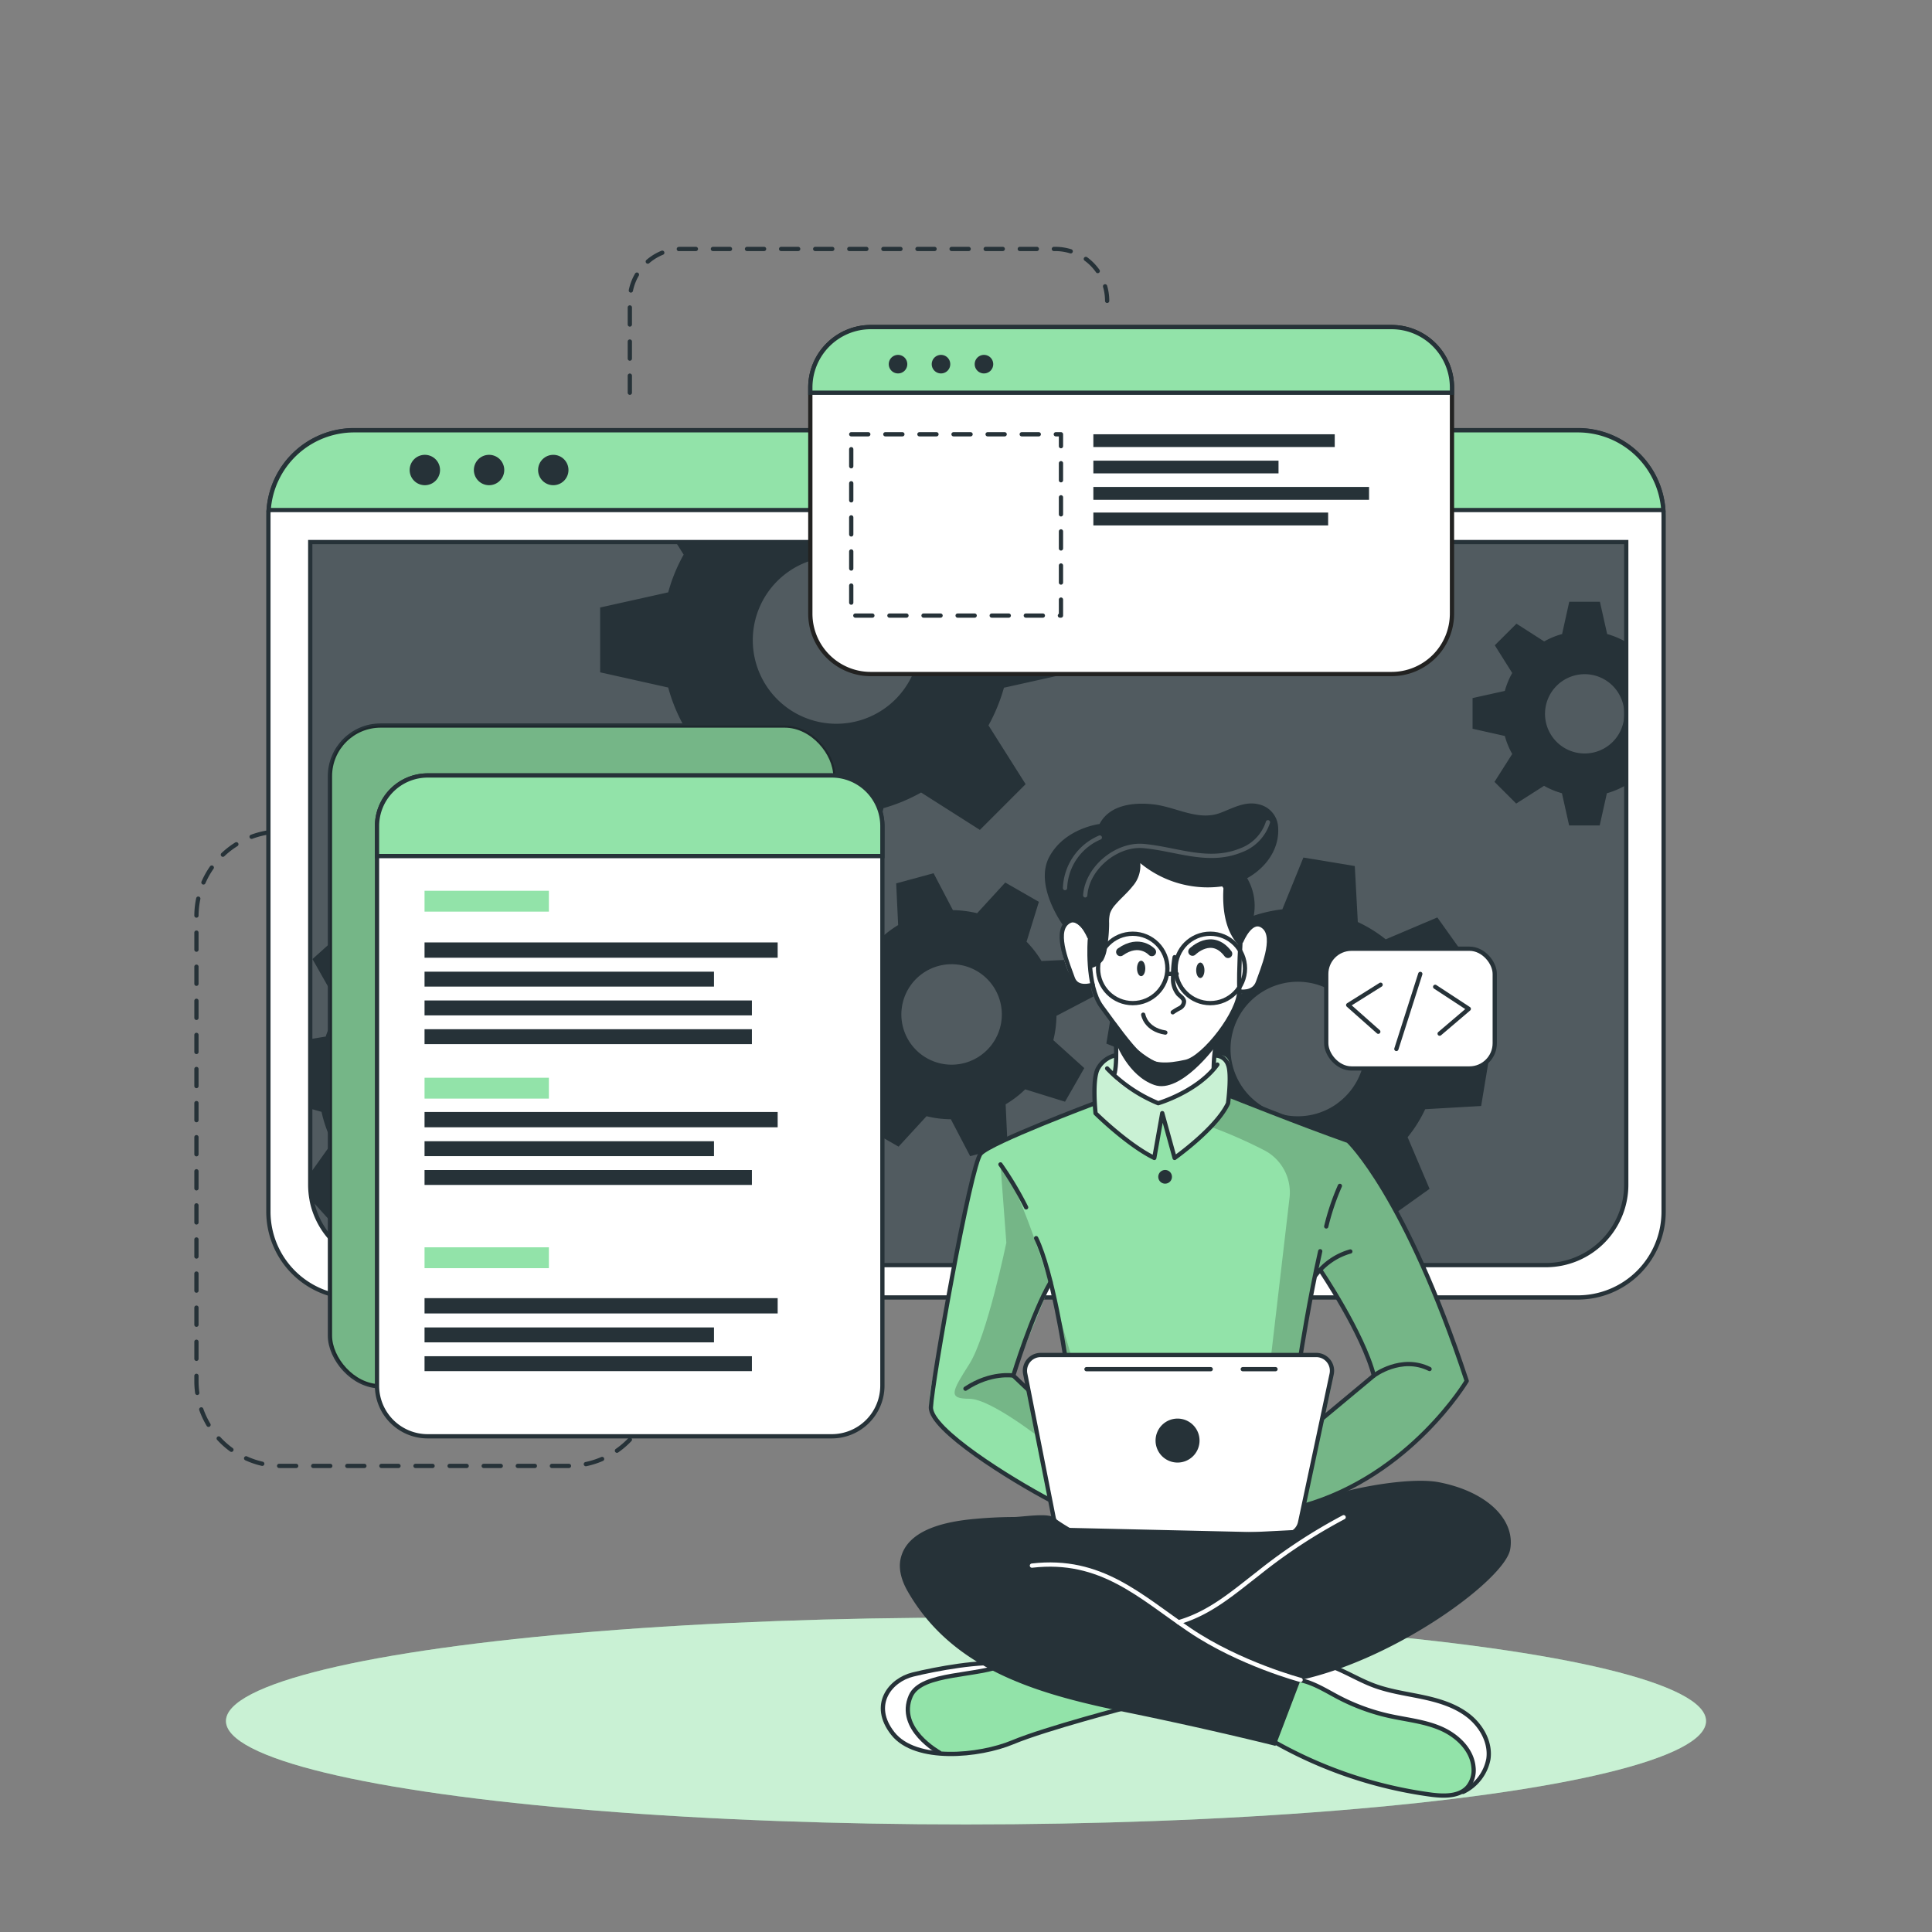 
<svg
  xmlns="http://www.w3.org/2000/svg"
  xmlns:xlink="http://www.w3.org/1999/xlink"

  class="animated"
  id="freepik_stories-developer-activity"
  viewBox="0 0 500 500"
  version="1.1"
>

  <rect x="0" y="0" width="500" height="500" fill="#808080" stroke="none"/>

  <g
    id="freepik--Lines--inject-10"
    class="animable"
    style="transform-origin: 168.685px 221.905px"
  >
    <path
      d="M78.19,215.18H72.77a21.93,21.93,0,0,0-21.93,21.93V357.45a21.93,21.93,0,0,0,21.93,21.93h74.36a21.93,21.93,0,0,0,21.93-21.93h0"
      style="
        fill: none;
        stroke: rgb(38, 50, 56);
        stroke-linecap: round;
        stroke-linejoin: round;
        stroke-width: 1.103px;
        stroke-dasharray: 4.412;
        transform-origin: 109.95px 297.28px;
      "
      id="el0uwivl1x5ej"
      class="animable"
    />
    <path
      d="M163,101.63V77.86A13.43,13.43,0,0,1,176.4,64.43h96.7a13.43,13.43,0,0,1,13.43,13.43h0"
      style="
        fill: none;
        stroke: rgb(38, 50, 56);
        stroke-linecap: round;
        stroke-linejoin: round;
        stroke-width: 1.103px;
        stroke-dasharray: 4.412;
        transform-origin: 224.765px 83.03px;
      "
      id="el0vq8f6dz2en"
      class="animable"
    />
  </g>
  <g
    id="freepik--Shadow--inject-10"
    class="animable"
    style="transform-origin: 250px 445.4px"
  >
    <ellipse
      cx="250"
      cy="445.4"
      rx="191.52"
      ry="26.76"
      style="fill: rgb(146, 227, 169); transform-origin: 250px 445.4px"
      id="eljjb2jwlscwd"
      class="animable"
    />
    <g id="elscp4my0fjt">
      <ellipse
        cx="250"
        cy="445.4"
        rx="191.52"
        ry="26.76"
        style="
          fill: rgb(255, 255, 255);
          opacity: 0.5;
          transform-origin: 250px 445.4px;
        "
        class="animable"
      />
    </g>
  </g>
  <g
    id="freepik--Window--inject-10"
    class="animable"
    style="transform-origin: 250px 223.55px"
  >
    <path
      d="M430.54,133.52V313.58a22.2,22.2,0,0,1-22.19,22.2H91.65a22.2,22.2,0,0,1-22.19-22.2V133.52c0-.53,0-1,.07-1.56a22.18,22.18,0,0,1,22.12-20.64h316.7A22.18,22.18,0,0,1,430.47,132C430.52,132.48,430.54,133,430.54,133.52Z"
      style="
        fill: rgb(255, 255, 255);
        stroke: rgb(38, 50, 56);
        stroke-linecap: round;
        stroke-linejoin: round;
        stroke-width: 1.103px;
        transform-origin: 250px 223.55px;
      "
      id="elrpsced8pton"
      class="animable"
    />
    <path
      d="M80.26,140.28H420.87a0,0,0,0,1,0,0V306.61a20.8,20.8,0,0,1-20.8,20.8h-299a20.8,20.8,0,0,1-20.8-20.8V140.28a0,0,0,0,1,0,0Z"
      style="fill: rgb(38, 50, 56); transform-origin: 250.565px 233.845px"
      id="el4djki1mn0m1"
      class="animable"
    />
    <g id="el4vnb55m4oi6">
      <path
        d="M420.88,140.28V306.61a20.69,20.69,0,0,1-20.57,20.8H100.83a20.69,20.69,0,0,1-20.57-20.8V140.28Z"
        style="
          fill: rgb(255, 255, 255);
          opacity: 0.2;
          transform-origin: 250.57px 233.845px;
        "
        class="animable"
      />
    </g>
    <path
      d="M430.47,132H69.53a22.18,22.18,0,0,1,22.12-20.64h316.7A22.18,22.18,0,0,1,430.47,132Z"
      style="
        fill: rgb(146, 227, 169);
        stroke: rgb(38, 50, 56);
        stroke-miterlimit: 10;
        stroke-width: 1.103px;
        transform-origin: 250px 121.68px;
      "
      id="elbxs3wkxn1z"
      class="animable"
    />
    <path
      d="M113.88,121.64a3.93,3.93,0,1,1-3.93-3.93A3.93,3.93,0,0,1,113.88,121.64Z"
      style="fill: rgb(38, 50, 56); transform-origin: 109.95px 121.64px"
      id="el3yo284e32n5"
      class="animable"
    />
    <path
      d="M130.5,121.64a3.93,3.93,0,1,1-3.93-3.93A3.93,3.93,0,0,1,130.5,121.64Z"
      style="fill: rgb(38, 50, 56); transform-origin: 126.57px 121.64px"
      id="elelzm391951g"
      class="animable"
    />
    <circle
      cx="143.19"
      cy="121.64"
      r="3.93"
      style="fill: rgb(38, 50, 56); transform-origin: 143.19px 121.64px"
      id="elk9vqo8bjo7"
      class="animable"
    />
    <path
      d="M420.87,140.28V306.61a20.8,20.8,0,0,1-20.8,20.8h-299a20.8,20.8,0,0,1-20.4-16.76v-.06a21,21,0,0,1-.38-4V140.28Z"
      style="
        fill: none;
        stroke: rgb(38, 50, 56);
        stroke-miterlimit: 10;
        stroke-width: 1.103px;
        transform-origin: 250.58px 233.845px;
      "
      id="elv2ifztjpl39"
      class="animable"
    />
    <path
      d="M420.55,166a20.94,20.94,0,0,0-4.62-1.91l-1.87-8.35h-7.94l-1.85,8.35a20.25,20.25,0,0,0-4.64,1.91l-7.17-4.59L386.85,167l4.51,7.17a20.35,20.35,0,0,0-1.91,4.64l-8.35,1.85v7.94l8.35,1.87a20,20,0,0,0,1.91,4.66l-4.59,7.22,5.62,5.61,7.21-4.59a20.39,20.39,0,0,0,4.63,1.92l1.86,8.34H414l1.86-8.34a20.78,20.78,0,0,0,4.62-1.92l.37.24V165.8Zm-10.44,29a10.26,10.26,0,1,1,10.26-10.25A10.25,10.25,0,0,1,410.11,195Z"
      style="fill: rgb(38, 50, 56); transform-origin: 400.975px 184.685px"
      id="elssxi7lm1t7"
      class="animable"
    />
    <path
      d="M277.45,174.05V157.31l-17.6-3.91a45.51,45.51,0,0,0-4-9.77l2.13-3.35h-83.1l2.05,3.26a43,43,0,0,0-4,9.76l-17.61,3.92V174l17.61,3.93a43.65,43.65,0,0,0,4,9.84l-9.67,15.21,11.85,11.84,15.2-9.68a44.38,44.38,0,0,0,9.77,4.05L208,226.74H224.7l3.94-17.59a44.64,44.64,0,0,0,9.74-4.05l15.21,9.68,11.84-11.84-9.61-15.21a45.87,45.87,0,0,0,4-9.75Zm-61,13.26a21.63,21.63,0,1,1,21.63-21.63A21.62,21.62,0,0,1,216.45,187.31Z"
      style="fill: rgb(38, 50, 56); transform-origin: 216.385px 183.51px"
      id="elscmhuh0rppm"
      class="animable"
    />
    <path
      d="M166.38,289l.71-13.29-13.77-3.88a37.21,37.21,0,0,0-2.82-7.9l8.32-11.68-8.92-9.89-12.46,7a36.51,36.51,0,0,0-7.59-3.63l-2.38-14.12L114.19,231l-3.84,13.81a35,35,0,0,0-7.9,2.8l-11.67-8.31-9.91,8.91,7.06,12.47a35,35,0,0,0-3.64,7.58l-4,.66v18l2.92.82A34.6,34.6,0,0,0,86,295.65l-5.74,8.05.38,6.89v.06l5.93,6.57,12.48-7.05a34.66,34.66,0,0,0,7.61,3.67L109,327.4h0l.11.57,13.28.7.35-1.27h0l3.49-12.53a35.53,35.53,0,0,0,7.94-2.8l11.65,8.3,9.9-8.9-7-12.48a34.53,34.53,0,0,0,3.59-7.57Zm-35.27-20.75a17.2,17.2,0,1,0-1.28,24.28A17.2,17.2,0,0,0,131.11,268.29Z"
      style="fill: rgb(38, 50, 56); transform-origin: 123.675px 279.835px"
      id="el3kwfu99nzi7"
      class="animable"
    />
    <path
      d="M272.6,269.19a27.25,27.25,0,0,0,.81-6.29l9.55-5-2.64-9.69-10.78.5a27.27,27.27,0,0,0-3.87-5l3.19-10.31-8.7-5-7.28,7.94a28.8,28.8,0,0,0-6.27-.8l-5-9.55-9.68,2.63.51,10.79a27.24,27.24,0,0,0-5,3.87l-10.32-3.19-5,8.69,8,7.27a26,26,0,0,0-.79,6.27l-9.57,5,2.64,9.68,10.8-.51a25.39,25.39,0,0,0,3.85,5l-3.21,10.26,8.71,5,7.24-7.88a26.12,26.12,0,0,0,6.29.79l5,9.56,9.68-2.63-.43-9.22-.07-1.58a26.41,26.41,0,0,0,5.06-3.87l10.31,3.2,4.26-7.44.72-1.26Zm-22.87,5.88a13,13,0,1,1,9.1-15.9A13,13,0,0,1,249.73,275.07Z"
      style="fill: rgb(38, 50, 56); transform-origin: 246.36px 262.605px"
      id="el0ynctbiykcx"
      class="animable"
    />
    <path
      d="M383.32,286.23l2.2-13.3-13.46-5.41a35.27,35.27,0,0,0-1.93-8.3l9.69-10.79-7.84-11-13.36,5.67a35.38,35.38,0,0,0-7.22-4.48l-.78-14.49-13.3-2.2-5.45,13.4a37.15,37.15,0,0,0-8.27,1.95l-10.82-9.69-10.95,7.84,5.68,13.35a36.24,36.24,0,0,0-4.05,6.29c-.15.31-.31.62-.45.93l-14.48.8-2.21,13.28,2.18.88,11.28,4.55a35.18,35.18,0,0,0,1.93,8.26L292,294.63l7.85,11,13.35-5.7a35.06,35.06,0,0,0,7.21,4.52l.75,14.42,13.29,2.2,5.44-13.3a35.13,35.13,0,0,0,8.28-1.94l10.8,9.69,11-7.85-5.68-13.36a34.78,34.78,0,0,0,4.55-7.25Zm-37.3-.6a17.41,17.41,0,1,1,4-24.29A17.41,17.41,0,0,1,346,285.63Z"
      style="fill: rgb(38, 50, 56); transform-origin: 335.92px 271.5px"
      id="elkarspax8pa"
      class="animable"
    />
  </g>
  <g
    id="freepik--Graphics--inject-10"
    class="animable"
    style="transform-origin: 236.115px 228.18px"
  >
    <rect
      x="85.39"
      y="187.77"
      width="130.8"
      height="171.01"
      rx="13.11"
      style="
        fill: rgb(146, 227, 169);
        stroke: rgb(38, 50, 56);
        stroke-miterlimit: 10;
        stroke-width: 1.103px;
        transform-origin: 150.79px 273.275px;
      "
      id="els1mw9ztsc8o"
      class="animable"
    />
    <g id="elc491ojkrgr">
      <rect
        x="85.39"
        y="187.77"
        width="130.8"
        height="171.01"
        rx="13.11"
        style="opacity: 0.2; transform-origin: 150.79px 273.275px"
        class="animable"
      />
    </g>
    <path
      d="M228.36,213.8V358.59a13.11,13.11,0,0,1-13.11,13.12H110.67a13.11,13.11,0,0,1-13.1-13.12V213.8a13.11,13.11,0,0,1,13.1-13.11H215.25A13.11,13.11,0,0,1,228.36,213.8Z"
      style="
        fill: rgb(255, 255, 255);
        stroke: rgb(38, 50, 56);
        stroke-linecap: round;
        stroke-linejoin: round;
        stroke-width: 1.103px;
        transform-origin: 162.965px 286.2px;
      "
      id="elkwl7327v71"
      class="animable"
    />
    <path
      d="M228.36,213.8v7.75H97.57V213.8a13.11,13.11,0,0,1,13.1-13.11H215.25A13.11,13.11,0,0,1,228.36,213.8Z"
      style="
        fill: rgb(146, 227, 169);
        stroke: rgb(38, 50, 56);
        stroke-miterlimit: 10;
        stroke-width: 1.103px;
        transform-origin: 162.965px 211.12px;
      "
      id="els0qli8nngm"
      class="animable"
    />
    <rect
      x="109.87"
      y="230.53"
      width="32.18"
      height="5.4"
      style="fill: rgb(146, 227, 169); transform-origin: 125.96px 233.23px"
      id="elb3pivzudw3s"
      class="animable"
    />
    <rect
      x="109.87"
      y="278.92"
      width="32.18"
      height="5.4"
      style="fill: rgb(146, 227, 169); transform-origin: 125.96px 281.62px"
      id="elir1a4mvhxnl"
      class="animable"
    />
    <rect
      x="109.87"
      y="322.8"
      width="32.18"
      height="5.4"
      style="fill: rgb(146, 227, 169); transform-origin: 125.96px 325.5px"
      id="elwzysws2nyt8"
      class="animable"
    />
    <rect
      x="109.87"
      y="243.9"
      width="91.39"
      height="3.96"
      style="fill: rgb(38, 50, 56); transform-origin: 155.565px 245.88px"
      id="el1u1mf0s4174"
      class="animable"
    />
    <rect
      x="109.87"
      y="251.47"
      width="74.91"
      height="3.86"
      style="fill: rgb(38, 50, 56); transform-origin: 147.325px 253.4px"
      id="elni451grmo9i"
      class="animable"
    />
    <rect
      x="109.87"
      y="258.92"
      width="84.72"
      height="3.86"
      style="fill: rgb(38, 50, 56); transform-origin: 152.23px 260.85px"
      id="el927o0n2d4uj"
      class="animable"
    />
    <rect
      x="109.87"
      y="266.36"
      width="84.72"
      height="3.86"
      style="fill: rgb(38, 50, 56); transform-origin: 152.23px 268.29px"
      id="el7zih1gtxcqc"
      class="animable"
    />
    <rect
      x="109.87"
      y="287.78"
      width="91.39"
      height="3.96"
      style="fill: rgb(38, 50, 56); transform-origin: 155.565px 289.76px"
      id="elipjxcm7axn"
      class="animable"
    />
    <rect
      x="109.87"
      y="295.35"
      width="74.91"
      height="3.86"
      style="fill: rgb(38, 50, 56); transform-origin: 147.325px 297.28px"
      id="elih1qkh8j27l"
      class="animable"
    />
    <rect
      x="109.87"
      y="302.8"
      width="84.72"
      height="3.86"
      style="fill: rgb(38, 50, 56); transform-origin: 152.23px 304.73px"
      id="elnmm4axavxc9"
      class="animable"
    />
    <rect
      x="109.87"
      y="335.96"
      width="91.39"
      height="3.96"
      style="fill: rgb(38, 50, 56); transform-origin: 155.565px 337.94px"
      id="elpm3yzxae03"
      class="animable"
    />
    <rect
      x="109.87"
      y="343.54"
      width="74.91"
      height="3.86"
      style="fill: rgb(38, 50, 56); transform-origin: 147.325px 345.47px"
      id="el2l1l7qfydh2"
      class="animable"
    />
    <rect
      x="109.87"
      y="350.99"
      width="84.72"
      height="3.86"
      style="fill: rgb(38, 50, 56); transform-origin: 152.23px 352.92px"
      id="el2rn2e381fg2"
      class="animable"
    />
    <path
      d="M375.77,100.29v58.52a15.63,15.63,0,0,1-15.64,15.63H225.35a15.63,15.63,0,0,1-15.64-15.63V100.29a15.65,15.65,0,0,1,15.64-15.64H360.13A15.64,15.64,0,0,1,375.77,100.29Z"
      style="
        fill: rgb(255, 255, 255);
        stroke: rgb(34, 34, 33);
        stroke-miterlimit: 10;
        stroke-width: 1.103px;
        transform-origin: 292.74px 129.545px;
      "
      id="el5kd8pogod0f"
      class="animable"
    />
    <path
      d="M375.77,100.29v1.34H209.71v-1.34a15.65,15.65,0,0,1,15.64-15.64H360.13A15.64,15.64,0,0,1,375.77,100.29Z"
      style="
        fill: rgb(146, 227, 169);
        stroke: rgb(38, 50, 56);
        stroke-miterlimit: 10;
        stroke-width: 1.103px;
        transform-origin: 292.74px 93.14px;
      "
      id="eleq6jur7ouy5"
      class="animable"
    />
    <path
      d="M234.11,95.94a2.4,2.4,0,1,1,0-3.39A2.41,2.41,0,0,1,234.11,95.94Z"
      style="fill: rgb(38, 50, 56); transform-origin: 232.409px 94.245px"
      id="elrhmovoy2gg"
      class="animable"
    />
    <path
      d="M245.23,95.94a2.4,2.4,0,1,1,0-3.39A2.41,2.41,0,0,1,245.23,95.94Z"
      style="fill: rgb(38, 50, 56); transform-origin: 243.529px 94.245px"
      id="el58p0xkeyrm2"
      class="animable"
    />
    <path
      d="M256.35,95.94a2.4,2.4,0,1,1,0-3.39A2.41,2.41,0,0,1,256.35,95.94Z"
      style="fill: rgb(38, 50, 56); transform-origin: 254.649px 94.245px"
      id="el5m8frh1gtmd"
      class="animable"
    />
    <rect
      x="220.3"
      y="112.39"
      width="54.28"
      height="46.92"
      style="
        fill: none;
        stroke: rgb(38, 50, 56);
        stroke-linecap: round;
        stroke-linejoin: round;
        stroke-width: 1.103px;
        stroke-dasharray: 4.412;
        transform-origin: 247.44px 135.85px;
      "
      id="ellgkymj5qz0p"
      class="animable"
    />
    <rect
      x="282.96"
      y="112.39"
      width="62.47"
      height="3.3"
      style="fill: rgb(38, 50, 56); transform-origin: 314.195px 114.04px"
      id="el9qfrajlshs4"
      class="animable"
    />
    <rect
      x="282.96"
      y="119.22"
      width="47.92"
      height="3.29"
      style="fill: rgb(38, 50, 56); transform-origin: 306.92px 120.865px"
      id="el16gvtr4uh5o"
      class="animable"
    />
    <rect
      x="282.96"
      y="126.02"
      width="71.35"
      height="3.33"
      style="fill: rgb(38, 50, 56); transform-origin: 318.635px 127.685px"
      id="el0p9x7bwgevm"
      class="animable"
    />
    <rect
      x="282.96"
      y="132.65"
      width="60.76"
      height="3.33"
      style="fill: rgb(38, 50, 56); transform-origin: 313.34px 134.315px"
      id="el0anarvz15lzs"
      class="animable"
    />
    <rect
      x="343.23"
      y="245.53"
      width="43.61"
      height="30.99"
      rx="6.53"
      style="
        fill: rgb(255, 255, 255);
        stroke: rgb(38, 50, 56);
        stroke-linecap: round;
        stroke-linejoin: round;
        stroke-width: 1.103px;
        transform-origin: 365.035px 261.025px;
      "
      id="elnfccgoxr04"
      class="animable"
    />
    <polyline
      points="357.3 254.85 348.91 260.11 356.7 267.01"
      style="
        fill: none;
        stroke: rgb(38, 50, 56);
        stroke-linecap: round;
        stroke-linejoin: round;
        stroke-width: 1.103px;
        transform-origin: 353.105px 260.93px;
      "
      id="elmqtyiik2hdm"
      class="animable"
    />
    <polyline
      points="372.58 267.51 380.12 261.09 371.42 255.39"
      style="
        fill: none;
        stroke: rgb(38, 50, 56);
        stroke-linecap: round;
        stroke-linejoin: round;
        stroke-width: 1.103px;
        transform-origin: 375.77px 261.45px;
      "
      id="eleohxt339kor"
      class="animable"
    />
    <line
      x1="361.38"
      y1="271.47"
      x2="367.57"
      y2="252.05"
      style="
        fill: none;
        stroke: rgb(38, 50, 56);
        stroke-linecap: round;
        stroke-linejoin: round;
        stroke-width: 1.103px;
        transform-origin: 364.475px 261.76px;
      "
      id="elzp7693rpmq"
      class="animable"
    />
  </g>
  <g
    id="freepik--Character--inject-10"
    class="animable animator-active"
    style="transform-origin: 309.678px 336.317px"
  >
    <path
      d="M296.86,440.47s-29,8.31-33.05,9.75c-3.68,1.3-13.66,4.8-21.15,3.71a15.89,15.89,0,0,1-2.14-.46c-7.59-2.26-11-4.37-12-9.14s2.78-8.29,6.42-10.54,23.38-4.6,23.38-4.6l4.77,1.4h0Z"
      style="fill: rgb(146, 227, 169); transform-origin: 262.608px 441.664px"
      id="elhmo8whcvrl7"
      class="animable"
    />
    <path
      d="M242.66,453.93a15.89,15.89,0,0,1-2.14-.46c-7.59-2.26-11-4.37-12-9.14s2.78-8.29,6.42-10.54,23.38-4.6,23.38-4.6l4.77,1.4c-4.32,2-20.4,3.09-23.91,5.11s-5.2,5.82-3.13,11C237.16,449.4,240.12,452.05,242.66,453.93Z"
      style="fill: rgb(255, 255, 255); transform-origin: 245.723px 441.56px"
      id="elrijict22rt"
      class="animable"
    />
    <path
      d="M292.5,441.65s-21.78,5.64-30.42,9.25-25.11,5.19-31-2.25-.68-13.86,5.19-15.29,17.74-3.68,24.22-2.77"
      style="
        fill: none;
        stroke: rgb(38, 50, 56);
        stroke-linecap: round;
        stroke-linejoin: round;
        stroke-width: 1.103px;
        transform-origin: 260.496px 442.151px;
      "
      id="elcp1puwd6y9o"
      class="animable"
    />
    <path
      d="M243.09,453.54s-11.08-6.08-7.4-14.6c2.72-6.28,17.5-4.92,24.82-8.35"
      style="
        fill: none;
        stroke: rgb(38, 50, 56);
        stroke-linecap: round;
        stroke-linejoin: round;
        stroke-width: 1.103px;
        transform-origin: 247.726px 442.065px;
      "
      id="elv3ul644i7i9"
      class="animable"
    />
    <path
      d="M385.19,455.28c-.3,3-1.35,5.81-4.35,7.58-2,1.18-4.84,1.88-8.91,1.84-10.17-.13-29.29-7.4-29.29-7.4l-17.9-9.9,9.31-14.73,2.55-4,6.58,1.48s5.45,3.09,10.93,5.55,18.79,3,23.48,6.77S385.7,450.34,385.19,455.28Z"
      style="fill: rgb(146, 227, 169); transform-origin: 354.99px 446.686px"
      id="elhsxovapwt5n"
      class="animable"
    />
    <path
      d="M385.19,455.28c-.3,3-1.35,5.81-4.35,7.58a13.39,13.39,0,0,0-.5-8.94c-2-4.49-8.51-8.45-17.07-9.11s-15.11-4.66-18.54-6.45c-2.68-1.39-8.33-4.43-10.68-5.69l2.55-4,6.58,1.48s5.45,3.09,10.93,5.55,18.79,3,23.48,6.77S385.7,450.34,385.19,455.28Z"
      style="fill: rgb(255, 255, 255); transform-origin: 359.645px 445.765px"
      id="elvc5952ppnx"
      class="animable"
    />
    <path
      d="M328.71,450.18a112.86,112.86,0,0,0,41.9,14.31c3.26.39,7.05.45,9.23-2a6.82,6.82,0,0,0,1.5-5.11c-.39-4.6-4.26-8.24-8.5-10.07s-8.91-2.25-13.42-3.26a53.38,53.38,0,0,1-12.9-4.72c-3.24-1.69-6.37-3.74-9.94-4.5s-7.82.16-9.73,3.28"
      style="
        fill: none;
        stroke: rgb(38, 50, 56);
        stroke-linecap: round;
        stroke-linejoin: round;
        stroke-width: 1.103px;
        transform-origin: 354.118px 449.635px;
      "
      id="el44ctejf88z7"
      class="animable"
    />
    <path
      d="M378.64,463.74a11.92,11.92,0,0,0,6.55-8.46c.65-4.33-1.82-8.69-5.29-11.35s-7.82-3.92-12.11-4.81S359.11,437.63,355,436c-6.27-2.46-12.46-7.3-19-5.57"
      style="
        fill: none;
        stroke: rgb(38, 50, 56);
        stroke-linecap: round;
        stroke-linejoin: round;
        stroke-width: 1.103px;
        transform-origin: 360.647px 446.902px;
      "
      id="elaa08yhdz40e"
      class="animable"
    />
    <path
      d="M348.91,295.26l-30.29-11.52-.38-.15s.11-.8.2-2c.19-2.42.29-6.36-.85-7.69-1.69-2-6.47-.32-11.14-2.46s-13.3,1.69-13.3,1.69-6.24-1.15-9,3.35c-1.4,3.63-.92,9-.92,9l-.57.2c-3.61,1.35-23.25,8.74-27.4,11.71-4.59,3.25-9.67,36.62-11.3,46.42s-4.53,18.63-3.06,22,22.57,19.62,34.71,23.81,55.19,3,55.19,3,.7-.19,1.95-.59c7.28-2.34,33.11-12,46.82-34.68C379.59,357.39,366.31,313.86,348.91,295.26Zm-81.84,56.13c-2.23,1.58-1,7.7-1,7.7l-3.79-3.34,9.52-23.41,4.06,18S269.3,349.82,267.07,351.39Zm76.16,14.87c-1.05.54,3-10.71,1.08-13.26s-7.71-2.31-7.71-2.31l.49-3.07,3.43-17.6,1.14-1.35s11.78,20.19,13.89,27.31C355.55,356,342.71,366.26,343.23,366.26Z"
      style="fill: rgb(146, 227, 169); transform-origin: 310.033px 331.783px"
      id="eld7iw3fy49x6"
      class="animable"
    />
    <path
      d="M291.72,222.25l-15.64,16.6s-2.15,1.91-1.3,6.72,2.85,9,4.36,9.28a21.37,21.37,0,0,0,3.62.32s3.35,7.26,5.73,10.11c0,0,.82,11.21.38,14.32,0,0,5.62,4.91,10.91,5.53s13.46-7.48,13.46-7.48l2-9.92s4.8-7.28,5.12-9.22,2.52-1.44,3.6-2.4,3.57-5.23,4-9.27.44-8.68-4.25-7.32c-4.07-1.09-1.52-9.69-1.52-9.69l-7.15-6.3Z"
      style="fill: rgb(255, 255, 255); transform-origin: 301.36px 253.707px"
      id="el6qjhz53pcu"
      class="animable"
    />
    <g id="elyaw3dl6wr7">
      <path
        d="M318.62,283.74a17.67,17.67,0,0,1-.81,1.81c-2.58,4.86-13.82,14.13-13.82,14.13l-3.4-10.45-1.86,10.45c-3.75-1.64-15.19-11.55-15.19-11.55s-.39-.93-.86-2.38l.57-.2s-.48-5.41.92-9c2.74-4.5,9-3.35,9-3.35s8.63-3.83,13.3-1.69,9.45.48,11.14,2.46.65,9.66.65,9.66Z"
        style="
          fill: rgb(255, 255, 255);
          opacity: 0.5;
          transform-origin: 300.65px 285.27px;
        "
        class="animable"
      />
    </g>
    <g id="el9olco1kd00i">
      <path
        d="M348.91,295.26l-30.29-11.52-.38-.15s.11-.8.2-2l-.63,3.93-4.48,6.08a124,124,0,0,1,14,6.16A12.28,12.28,0,0,1,333.73,310l-5.58,47.75-2.29,27.11,6.91,7.17c7.28-2.34,33.11-12,46.82-34.68C379.59,357.39,366.31,313.86,348.91,295.26Zm-5.68,71c-1.05.54,3-10.71,1.08-13.26s-7.71-2.31-7.71-2.31l.49-3.07,3.43-17.6,1.14-1.35s11.78,20.19,13.89,27.31C355.55,356,342.71,366.26,343.23,366.26Z"
        style="opacity: 0.2; transform-origin: 346.46px 336.81px"
        class="animable"
      />
    </g>
    <g id="elle120dq52wr">
      <path
        d="M277.87,353l-4.71-15.74s-8.45-28.81-14.24-35.91l1.52,20.26s-5,24.2-9.57,31.39-5.59,9,0,9,19.2,10.84,19.2,10.84l-1.05-9ZM266,359.09l-3.79-3.34,9.52-23.41,4.06,18s-6.52-.49-8.75,1.08S266,359.09,266,359.09Z"
        style="opacity: 0.2; transform-origin: 262.46px 337.095px"
        class="animable"
      />
    </g>
    <path
      d="M288.49,265.28s.86,8.49,0,12.37"
      style="
        fill: none;
        stroke: rgb(38, 50, 56);
        stroke-linecap: round;
        stroke-linejoin: round;
        stroke-width: 1.103px;
        transform-origin: 288.681px 271.465px;
      "
      id="elx9lj00ymdpf"
      class="animable"
    />
    <path
      d="M314.11,276.51a36.53,36.53,0,0,1,.94-8.11"
      style="
        fill: none;
        stroke: rgb(38, 50, 56);
        stroke-linecap: round;
        stroke-linejoin: round;
        stroke-width: 1.103px;
        transform-origin: 314.58px 272.455px;
      "
      id="elbg44fg5weuu"
      class="animable"
    />
    <path
      d="M316.38,228.58s5.14,6.45,4.87,11.33-.65,10.66-.52,16.32-9.09,17.52-13.83,18.57-8.82,1.32-11.85-1.71-6.06-7.24-10-12.64-3-17.25-3-17.25"
      style="
        fill: none;
        stroke: rgb(38, 50, 56);
        stroke-linecap: round;
        stroke-linejoin: round;
        stroke-width: 1.103px;
        transform-origin: 301.606px 252.052px;
      "
      id="elnl6q3mwj6xi"
      class="animable"
    />
    <path
      d="M304,247.71a26.82,26.82,0,0,0-.4,5.37,6.05,6.05,0,0,0,1.32,4.2c.57.58,1.39,1.05,1.5,1.85a2,2,0,0,1-1.06,1.75,15.55,15.55,0,0,0-1.85,1.1"
      style="
        fill: none;
        stroke: rgb(38, 50, 56);
        stroke-linecap: round;
        stroke-linejoin: round;
        stroke-width: 1.103px;
        transform-origin: 304.965px 254.845px;
      "
      id="elw08nogb203b"
      class="animable"
    />
    <path
      d="M295.87,262.6s.59,3.83,5.72,4.63"
      style="
        fill: none;
        stroke: rgb(38, 50, 56);
        stroke-linecap: round;
        stroke-linejoin: round;
        stroke-width: 1.103px;
        transform-origin: 298.73px 264.915px;
      "
      id="el6nx0ksds9fb"
      class="animable"
    />
    <path
      d="M296.4,250.63c0,1.11-.48,2-1.07,2s-1.07-.89-1.07-2,.48-2,1.07-2S296.4,249.53,296.4,250.63Z"
      style="fill: rgb(38, 50, 56); transform-origin: 295.33px 250.63px"
      id="elrwyk6q2x6tl"
      class="animable"
    />
    <path
      d="M311.71,251.11c0,1.11-.48,2-1.07,2s-1.07-.9-1.07-2,.48-2,1.07-2S311.71,250,311.71,251.11Z"
      style="fill: rgb(38, 50, 56); transform-origin: 310.64px 251.11px"
      id="el97qzuya27a"
      class="animable"
    />
    <path
      d="M308.62,246.26s5-5,9.19.58"
      style="
        fill: none;
        stroke: rgb(38, 50, 56);
        stroke-linecap: round;
        stroke-linejoin: round;
        stroke-width: 2.206px;
        transform-origin: 313.215px 245.52px;
      "
      id="eliua4gqzaeee"
      class="animable"
    />
    <path
      d="M298.09,246.36s-3.16-3.54-8.14,0"
      style="
        fill: none;
        stroke: rgb(38, 50, 56);
        stroke-linecap: round;
        stroke-linejoin: round;
        stroke-width: 2.206px;
        transform-origin: 294.02px 245.573px;
      "
      id="elro7fdt5o0q"
      class="animable"
    />
    <path
      d="M288.87,270s3.05,8.4,9.86,10.79,15.85-10,15.85-10l-.47-1.61s-5.93,7.7-12.52,6.39-13.1-10.25-13.1-10.25Z"
      style="fill: rgb(38, 50, 56); transform-origin: 301.535px 273.208px"
      id="elchosqr5d1wd"
      class="animable"
    />
    <path
      d="M282.76,254.85s-4.06,1.43-5.14-1.73-4.78-11.49-1.54-14.27,5.84,3.67,5.84,3.67"
      style="
        fill: none;
        stroke: rgb(38, 50, 56);
        stroke-linecap: round;
        stroke-linejoin: round;
        stroke-width: 1.103px;
        transform-origin: 278.769px 246.664px;
      "
      id="elez6wceap4r9"
      class="animable"
    />
    <path
      d="M320.72,256.57s3.77.76,4.85-2.4,4.78-11.49,1.54-14.27-5.84,3.67-5.84,3.67"
      style="
        fill: none;
        stroke: rgb(38, 50, 56);
        stroke-linecap: round;
        stroke-linejoin: round;
        stroke-width: 1.103px;
        transform-origin: 324.566px 247.927px;
      "
      id="elv4wtgdz57os"
      class="animable"
    />
    <path
      d="M281.92,250.63a5.62,5.62,0,0,0,3.56-2.1,8.74,8.74,0,0,0,1-3.19,37.59,37.59,0,0,0,.56-6.44,8.81,8.81,0,0,1,.23-2.51,6.6,6.6,0,0,1,1.36-2.23c1.41-1.66,3.12-3.06,4.47-4.78a8,8,0,0,0,2-6,27.45,27.45,0,0,0,22.47,5.81c7.15-1.4,14-7.67,13.17-15.55a6.37,6.37,0,0,0-5-5.48c-3.53-.88-6.7,1-9.9,2.21-5.83,2.2-11.54-1.58-17.43-2.21-5-.55-11.23.08-13.85,5.09,0,0-9,1.06-13,8.5s3.57,17.73,3.57,17.73,3-3.68,6.93,3.76Z"
      style="fill: rgb(38, 50, 56); transform-origin: 300.601px 229.282px"
      id="elbj30x46aeqf"
      class="animable"
    />
    <path
      d="M317,226.68s-2.34,12.2,3.77,18.11c0,0,1.34-3.67,2.69-4.57a14.13,14.13,0,0,0-1.07-13.54C317.87,219.58,317,226.68,317,226.68Z"
      style="fill: rgb(38, 50, 56); transform-origin: 320.631px 234.157px"
      id="elavhuetm35pg"
      class="animable"
    />
    <g id="el5trc1wvdjz">
      <path
        d="M328.14,212.8a11.49,11.49,0,0,1-7,7.27c-8.48,3.46-16.71-.37-25.21-1.12-6.93-.62-14.58,5.64-15.07,12.76"
        style="
          fill: none;
          stroke: rgb(255, 255, 255);
          stroke-linecap: round;
          stroke-linejoin: round;
          stroke-width: 1.103px;
          opacity: 0.2;
          transform-origin: 304.5px 222.255px;
        "
        class="animable"
      />
    </g>
    <g id="elrazdl06dbih">
      <path
        d="M275.63,229.83a14.81,14.81,0,0,1,9-13.08"
        style="
          fill: none;
          stroke: rgb(255, 255, 255);
          stroke-linecap: round;
          stroke-linejoin: round;
          stroke-width: 1.103px;
          opacity: 0.2;
          transform-origin: 280.13px 223.29px;
        "
        class="animable"
      />
    </g>
    <path
      d="M286.53,276.51a38.71,38.71,0,0,0,13.21,9s10.15-2.95,15.31-10"
      style="
        fill: none;
        stroke: rgb(38, 50, 56);
        stroke-linecap: round;
        stroke-linejoin: round;
        stroke-width: 1.103px;
        transform-origin: 300.79px 280.51px;
      "
      id="eljf4mettw9h9"
      class="animable"
    />
    <g id="el4h7mbdzmmnj">
      <circle
        cx="293.15"
        cy="250.63"
        r="8.98"
        style="
          fill: none;
          stroke: rgb(38, 50, 56);
          stroke-linecap: round;
          stroke-linejoin: round;
          stroke-width: 1.103px;
          transform-origin: 293.15px 250.63px;
          transform: rotate(-24.64deg);
        "
        class="animable"
      />
    </g>
    <g id="el205i6tjre03">
      <circle
        cx="313.22"
        cy="250.63"
        r="8.98"
        style="
          fill: none;
          stroke: rgb(38, 50, 56);
          stroke-linecap: round;
          stroke-linejoin: round;
          stroke-width: 1.103px;
          transform-origin: 313.22px 250.63px;
          transform: rotate(-7deg);
        "
        class="animable"
      />
    </g>
    <path
      d="M288.49,273.16a7,7,0,0,0-4.33,3.35c-1.59,2.8-.63,11.61-.63,11.61s8.21,8.12,15.2,11.55l2.06-11.59,3.2,11.59s10.82-7.65,13.82-14.12c0,0,1-7.55,0-10a3.47,3.47,0,0,0-3.23-2.37"
      style="
        fill: none;
        stroke: rgb(38, 50, 56);
        stroke-linecap: round;
        stroke-linejoin: round;
        stroke-width: 1.103px;
        transform-origin: 300.749px 286.415px;
      "
      id="elz1iokvhw9rg"
      class="animable"
    />
    <path
      d="M275.63,350.7s-3.21-21.5-7.48-30.27"
      style="
        fill: none;
        stroke: rgb(38, 50, 56);
        stroke-linecap: round;
        stroke-linejoin: round;
        stroke-width: 1.103px;
        transform-origin: 271.89px 335.565px;
      "
      id="el278400difxqj"
      class="animable"
    />
    <path
      d="M258.92,301.35a87,87,0,0,1,6.64,11.11"
      style="
        fill: none;
        stroke: rgb(38, 50, 56);
        stroke-linecap: round;
        stroke-linejoin: round;
        stroke-width: 1.103px;
        transform-origin: 262.24px 306.905px;
      "
      id="elbly89bdhg85"
      class="animable"
    />
    <path
      d="M343.23,317.4a62.1,62.1,0,0,1,3.53-10.49"
      style="
        fill: none;
        stroke: rgb(38, 50, 56);
        stroke-linecap: round;
        stroke-linejoin: round;
        stroke-width: 1.103px;
        transform-origin: 344.995px 312.155px;
      "
      id="eldvb1at2lb7b"
      class="animable"
    />
    <path
      d="M336.6,350.7s2.31-14.74,5.07-26.88"
      style="
        fill: none;
        stroke: rgb(38, 50, 56);
        stroke-linecap: round;
        stroke-linejoin: round;
        stroke-width: 1.103px;
        transform-origin: 339.135px 337.26px;
      "
      id="elnonj2eqvo1g"
      class="animable"
    />
    <path
      d="M340.52,330a17,17,0,0,1,8.94-6.12"
      style="
        fill: none;
        stroke: rgb(38, 50, 56);
        stroke-linecap: round;
        stroke-linejoin: round;
        stroke-width: 1.103px;
        transform-origin: 344.99px 326.94px;
      "
      id="elwr6ho1pp5ih"
      class="animable"
    />
    <path
      d="M318.25,283.59s18.63,7.45,30.66,11.68c0,0,14.8,13.91,30.67,62.12,0,0-14.54,24.46-42.2,32.3"
      style="
        fill: none;
        stroke: rgb(38, 50, 56);
        stroke-linecap: round;
        stroke-linejoin: round;
        stroke-width: 1.103px;
        transform-origin: 348.915px 336.64px;
      "
      id="elzkym5z20o1s"
      class="animable"
    />
    <path
      d="M342.18,367.13,355.55,356s7.07-5.37,14.42-1.7"
      style="
        fill: none;
        stroke: rgb(38, 50, 56);
        stroke-linecap: round;
        stroke-linejoin: round;
        stroke-width: 1.103px;
        transform-origin: 356.075px 360.074px;
      "
      id="eltlp3457n7e"
      class="animable"
    />
    <path
      d="M341.67,328.67S352.72,345,355.55,356"
      style="
        fill: none;
        stroke: rgb(38, 50, 56);
        stroke-linecap: round;
        stroke-linejoin: round;
        stroke-width: 1.103px;
        transform-origin: 348.61px 342.335px;
      "
      id="el11fpcq6iwfbq"
      class="animable"
    />
    <path
      d="M266.15,359.71,262.24,356s-5.8-1-12.38,3.39"
      style="
        fill: none;
        stroke: rgb(38, 50, 56);
        stroke-linecap: round;
        stroke-linejoin: round;
        stroke-width: 1.103px;
        transform-origin: 258.005px 357.806px;
      "
      id="eld1u09xy0zak"
      class="animable"
    />
    <path
      d="M262.24,356s4.86-16,9.65-24.19"
      style="
        fill: none;
        stroke: rgb(38, 50, 56);
        stroke-linecap: round;
        stroke-linejoin: round;
        stroke-width: 1.103px;
        transform-origin: 267.065px 343.905px;
      "
      id="elhjhaolrxu5s"
      class="animable"
    />
    <path
      d="M283.25,285.55s-26.81,10.06-29.44,13-12.62,59.19-12.89,65.63c-.23,5.76,20.65,18.69,31,24.14"
      style="
        fill: none;
        stroke: rgb(38, 50, 56);
        stroke-linecap: round;
        stroke-linejoin: round;
        stroke-width: 1.103px;
        transform-origin: 262.084px 336.935px;
      "
      id="elwjf9245gs7"
      class="animable"
    />
    <path
      d="M303.3,304.56a1.77,1.77,0,1,1-1.77-1.77A1.76,1.76,0,0,1,303.3,304.56Z"
      style="fill: rgb(38, 50, 56); transform-origin: 301.53px 304.56px"
      id="els1xuj3rms6"
      class="animable"
    />
    <path
      d="M334.32,398.78h-61a1.43,1.43,0,0,1-1.43-1.43h0a1.43,1.43,0,0,1,1.43-1.43h61a1.43,1.43,0,0,1,1.43,1.43h0A1.43,1.43,0,0,1,334.32,398.78Z"
      style="fill: rgb(38, 50, 56); transform-origin: 303.82px 397.35px"
      id="el3rj55myvhip"
      class="animable"
    />
    <path
      d="M336.46,394l8.17-38.4a4.08,4.08,0,0,0-4-4.93h-71.3a4.08,4.08,0,0,0-4,4.88l7.33,37.12a4.08,4.08,0,0,0,3.91,3.29l55.79,1.28A4.1,4.1,0,0,0,336.46,394Z"
      style="
        fill: rgb(255, 255, 255);
        stroke: rgb(38, 50, 56);
        stroke-linecap: round;
        stroke-linejoin: round;
        stroke-width: 1.103px;
        transform-origin: 304.985px 373.956px;
      "
      id="el5gq8ylf76lu"
      class="animable"
    />
    <path
      d="M310.44,372.83a5.69,5.69,0,1,1-5.69-5.7A5.69,5.69,0,0,1,310.44,372.83Z"
      style="fill: rgb(38, 50, 56); transform-origin: 304.75px 372.82px"
      id="elobh2m9zfbpm"
      class="animable"
    />
    <line
      x1="321.63"
      y1="354.34"
      x2="330.1"
      y2="354.34"
      style="
        fill: none;
        stroke: rgb(38, 50, 56);
        stroke-linecap: round;
        stroke-linejoin: round;
        stroke-width: 1.103px;
        transform-origin: 325.865px 354.34px;
      "
      id="el4tmkiz2ofbb"
      class="animable"
    />
    <line
      x1="281.18"
      y1="354.34"
      x2="313.33"
      y2="354.34"
      style="
        fill: none;
        stroke: rgb(38, 50, 56);
        stroke-linecap: round;
        stroke-linejoin: round;
        stroke-width: 1.103px;
        transform-origin: 297.255px 354.34px;
      "
      id="el9jbwm7cg8hg"
      class="animable"
    />
    <path
      d="M336.6,434.77l-6.5,17.06s-16.58-4.18-37.81-8.53c-22.21-4.55-45.4-10.44-57.43-31.55-1.46-2.57-2.44-5.61-1.75-8.49,1.73-7.29,11.22-9.27,17.47-10a113.92,113.92,0,0,1,11.83-.66c2,0,8.65-1.09,10.26.1a47.14,47.14,0,0,0,7.71,4.57c3.55,1.51,55.37-1.35,55.37-1.35a18.59,18.59,0,0,0,1.63-6.23c8.15-4.14,27-7.64,35-6.09,12.53,2.43,19.84,9.74,18.45,17.4S361.76,429.2,336.6,434.77Z"
      style="fill: rgb(38, 50, 56); transform-origin: 311.941px 417.528px"
      id="elnmlmpdlitn"
      class="animable"
    />
    <path
      d="M336.6,434.77s-15.77-4.18-28.65-12.88-22.94-18.8-40.89-16.71"
      style="
        fill: none;
        stroke: rgb(255, 255, 255);
        stroke-linecap: round;
        stroke-linejoin: round;
        stroke-width: 1.103px;
        transform-origin: 301.83px 419.836px;
      "
      id="el7ymt58mh47k"
      class="animable"
    />
    <path
      d="M305,419.84c8.14-2.34,14.11-7.61,20.64-12.66a139.62,139.62,0,0,1,22.09-14.52"
      style="
        fill: none;
        stroke: rgb(255, 255, 255);
        stroke-linecap: round;
        stroke-linejoin: round;
        stroke-width: 1.103px;
        transform-origin: 326.365px 406.25px;
      "
      id="els3sc858jv5g"
      class="animable"
    />
    <line
      x1="302.13"
      y1="252.05"
      x2="304.52"
      y2="252.05"
      style="
        fill: none;
        stroke: rgb(38, 50, 56);
        stroke-linecap: round;
        stroke-linejoin: round;
        stroke-width: 1.103px;
        transform-origin: 303.325px 252.05px;
      "
      id="elr1mofjokc59"
      class="animable"
    />
  </g>
  <defs>
    <filter id="active" height="200%">
      <feMorphology
        in="SourceAlpha"
        result="DILATED"
        operator="dilate"
        radius="2"
      />
      <feFlood flood-color="#32DFEC" flood-opacity="1" result="PINK" />
      <feComposite in="PINK" in2="DILATED" operator="in" result="OUTLINE" />
      <feMerge>
        <feMergeNode in="OUTLINE" />
        <feMergeNode in="SourceGraphic" />
      </feMerge>
    </filter>
    <filter id="hover" height="200%">
      <feMorphology
        in="SourceAlpha"
        result="DILATED"
        operator="dilate"
        radius="2"
      />
      <feFlood flood-color="#ff0000" flood-opacity="0.5" result="PINK" />
      <feComposite in="PINK" in2="DILATED" operator="in" result="OUTLINE" />
      <feMerge>
        <feMergeNode in="OUTLINE" />
        <feMergeNode in="SourceGraphic" />
      </feMerge>
      <feColorMatrix
        type="matrix"
        values="0   0   0   0   0                0   1   0   0   0                0   0   0   0   0                0   0   0   1   0 "
      />
    </filter>
  </defs>
</svg>
